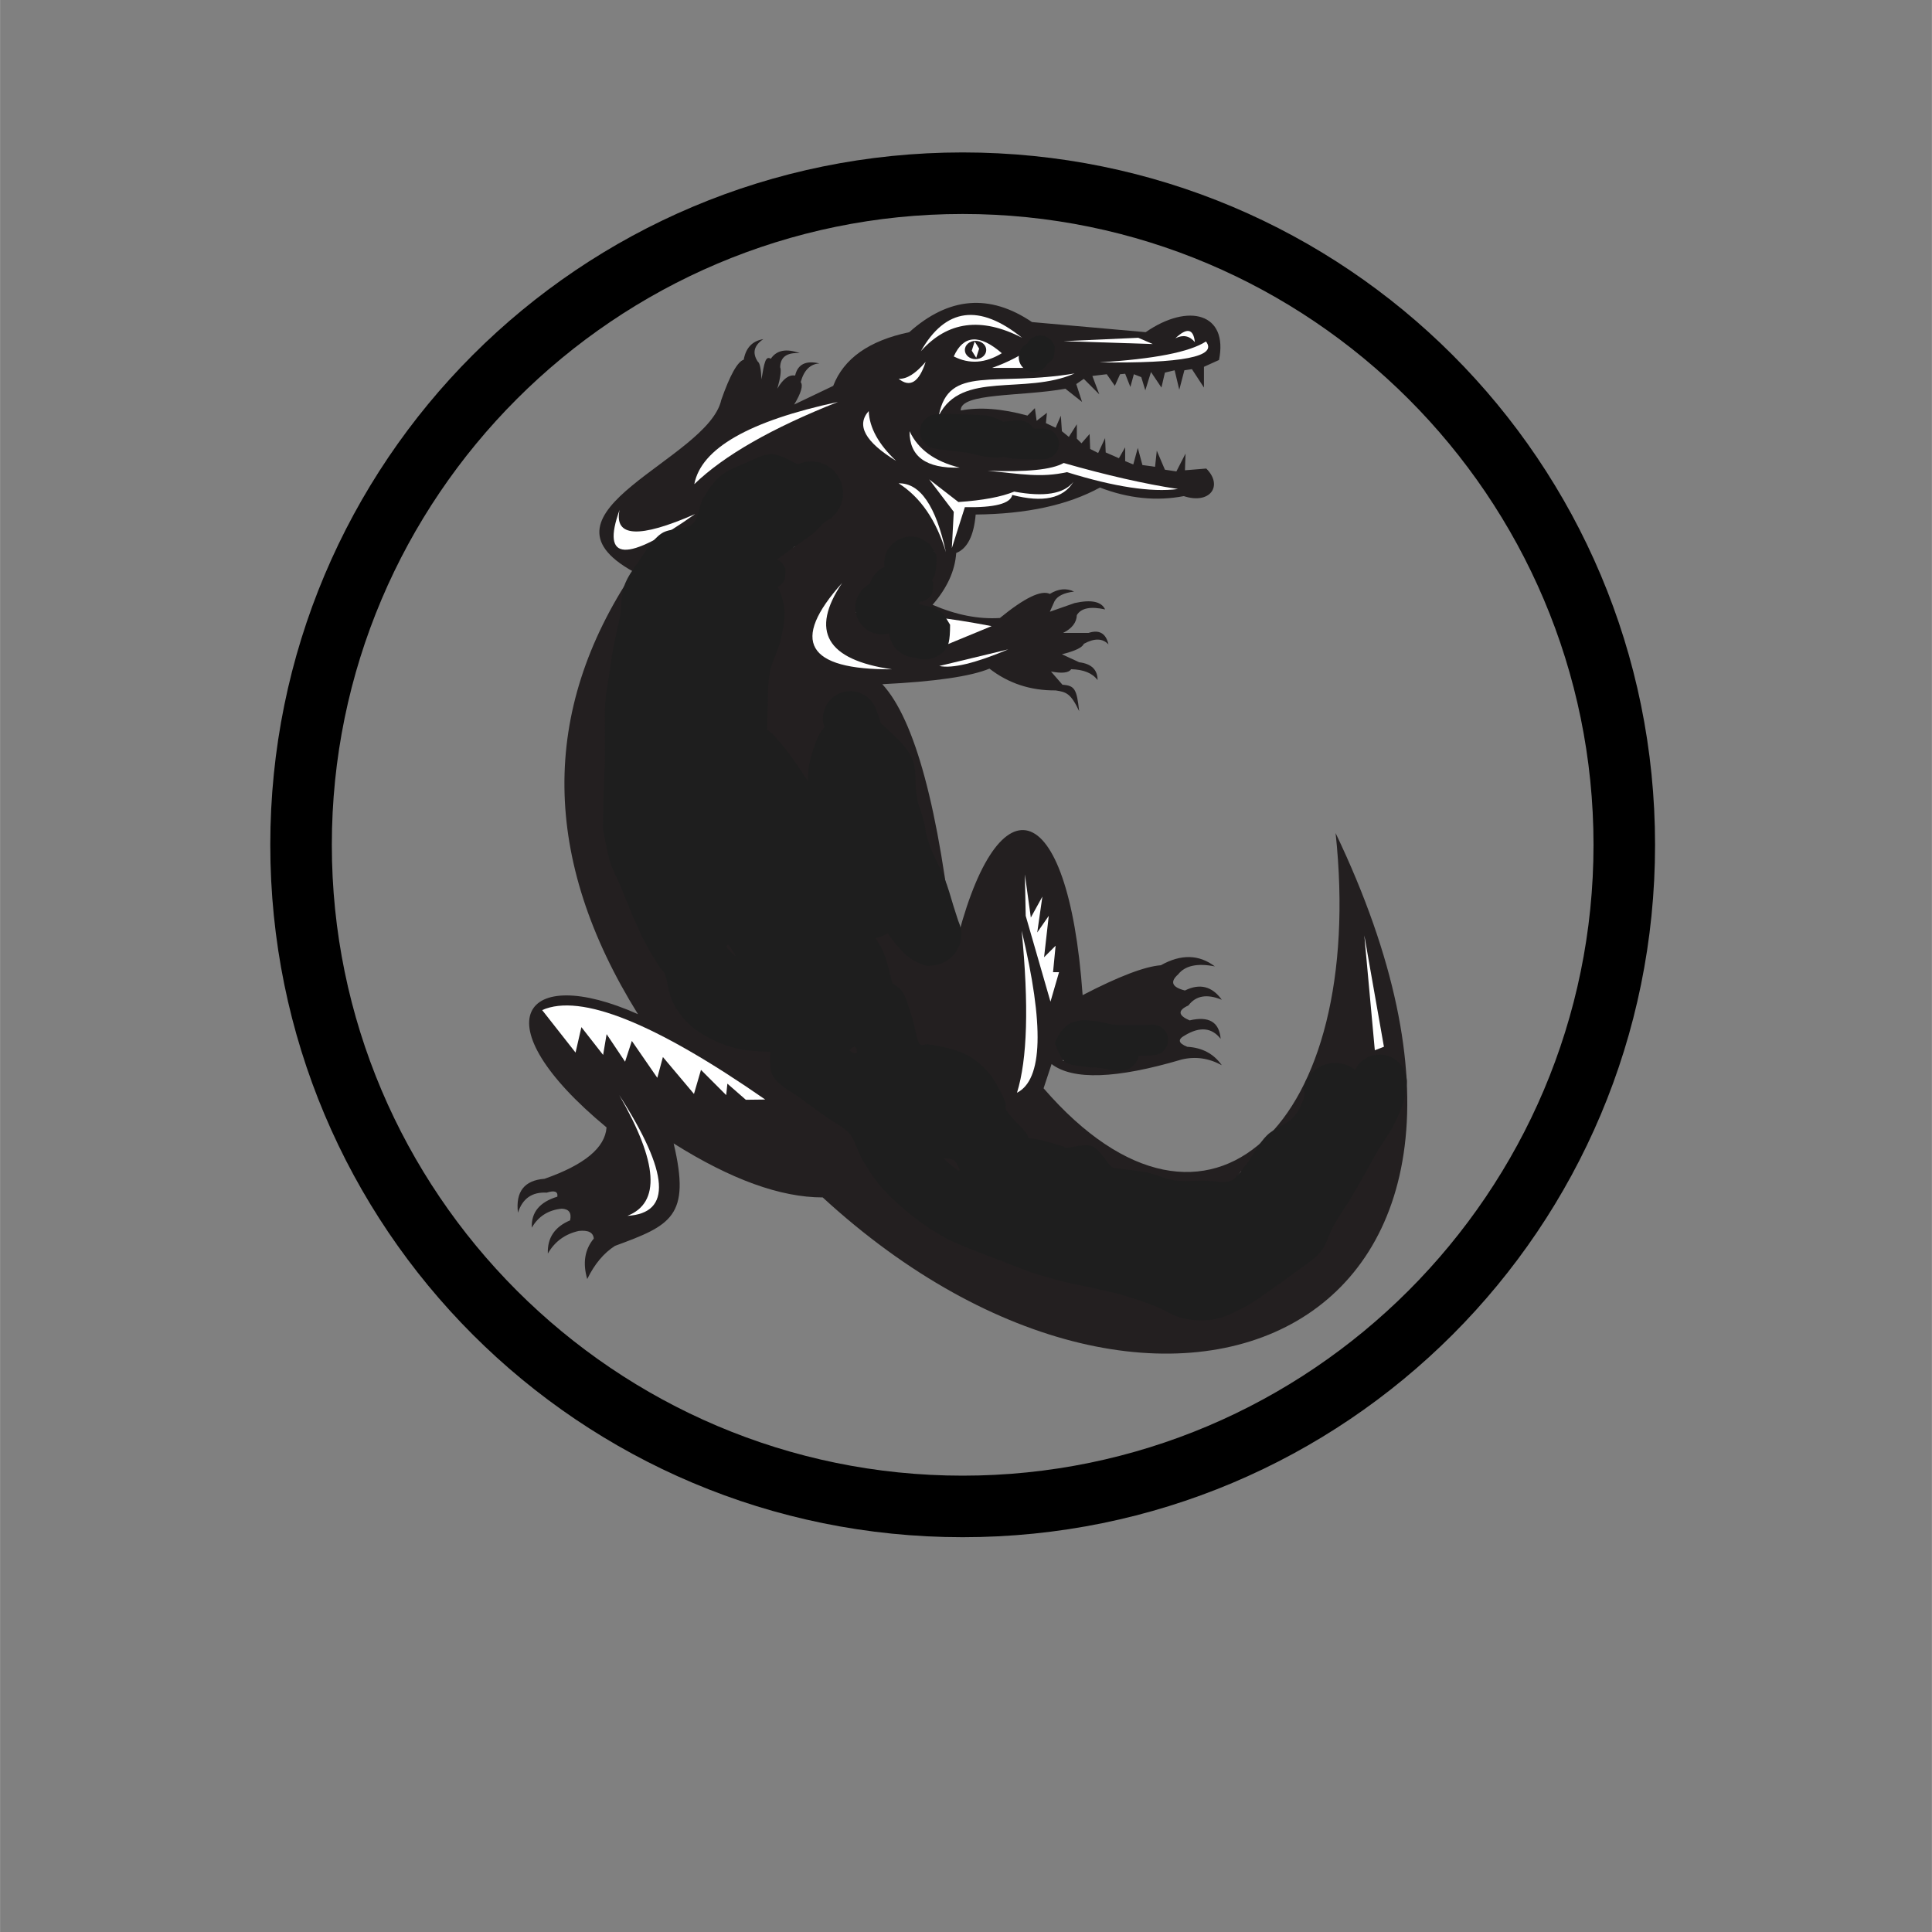 <svg xmlns="http://www.w3.org/2000/svg" xmlns:xlink="http://www.w3.org/1999/xlink" width="2380" zoomAndPan="magnify" viewBox="0 0 1784.88 1785" height="2380" preserveAspectRatio="xMidYMid meet" version="1.0"><rect x="0" y="0" width="1784.88" height="1785" fill="#808080" stroke="none"/><defs><clipPath id="0e204c0554"><path d="M 249.66 140.832 L 1529.07 140.832 L 1529.07 1420.246 L 249.66 1420.246 Z M 249.66 140.832 " clip-rule="nonzero"/></clipPath><clipPath id="8870db96c4"><path d="M 662 640.074 L 825 640.074 L 825 942 L 662 942 Z M 662 640.074 " clip-rule="nonzero"/></clipPath><clipPath id="2137022588"><path d="M 662.207 657.617 C 663.031 652.141 663.555 650.793 664.156 649.59 C 664.832 648.316 665.656 647.191 666.555 646.141 C 667.457 645.09 668.578 644.117 669.703 643.367 C 670.828 642.543 672.105 641.941 673.379 641.418 C 674.656 640.969 676.078 640.594 677.43 640.441 C 678.781 640.293 680.203 640.293 681.629 640.441 C 682.98 640.594 684.328 640.969 685.68 641.418 C 686.953 641.941 688.23 642.617 689.355 643.367 C 690.48 644.117 691.527 645.09 692.43 646.141 C 693.402 647.191 694.227 648.316 694.828 649.59 C 695.504 650.793 695.953 652.141 696.328 653.492 C 696.629 654.84 696.703 655.816 696.777 657.617 C 697.004 660.992 696.254 671.715 696.703 672.016 C 696.703 672.09 696.852 672.016 696.852 672.016 C 696.852 672.016 698.43 672.016 699.254 672.016 C 700.004 672.016 701.578 672.016 701.578 672.016 C 701.652 672.016 703.152 672.391 703.902 672.539 C 704.727 672.766 706.227 673.066 706.227 673.141 C 706.301 673.141 707.652 673.816 708.402 674.191 C 709.078 674.566 710.504 675.316 710.504 675.316 C 710.504 675.316 711.703 676.363 712.301 676.891 C 712.902 677.414 714.027 678.465 714.102 678.465 C 714.102 678.465 714.328 678.766 714.328 678.766 C 714.477 678.988 721.828 686.938 726.027 692.34 C 731.875 699.914 739.523 711.164 745.375 720.238 C 750.773 728.637 755.875 736.66 760.074 744.836 C 764.047 752.484 767.273 760.133 770.273 767.633 C 773.121 774.531 775.371 781.207 777.621 788.105 C 779.949 794.93 784.07 801.832 783.922 808.805 C 783.773 816.004 778.523 828.379 776.422 830.629 C 775.824 831.23 774.773 830.855 774.699 831.23 C 774.547 831.902 776.422 833.254 777.848 834.754 C 780.699 837.68 786.547 843.227 790.82 847.43 C 794.945 851.551 799.223 855.227 802.973 859.652 C 806.945 864.375 810.996 869.402 813.922 875.102 C 817.07 881.027 819.246 887.773 820.969 894.75 C 822.844 902.324 825.77 911.547 824.645 918.824 C 823.594 925.422 820.668 932.996 815.57 936.746 C 809.945 940.945 798.395 942.297 791.195 940.945 C 784.746 939.746 779.348 934.348 774.172 930.746 C 769.297 927.371 765.699 924.223 760.824 920.098 C 754.449 914.625 745.375 906.523 739.375 900.598 C 734.875 896.102 732.027 893.102 727.824 888 C 722.125 881.027 714.027 871.125 708.703 862.129 C 703.676 853.578 699.328 843.902 696.477 835.578 C 694.227 828.605 693.703 822.23 692.203 815.781 C 690.855 809.707 689.43 803.855 687.855 798.008 C 686.43 792.383 684.93 786.98 683.355 781.508 C 681.777 776.031 680.355 771.008 678.48 765.16 C 676.23 758.258 673.004 749.859 670.605 742.809 C 668.43 736.586 666.105 731.188 664.68 724.961 C 663.254 718.285 662.656 711.461 662.281 704.039 C 661.832 695.789 662.43 685.812 662.43 677.562 C 662.355 670.441 662.207 657.617 662.207 657.617 " clip-rule="nonzero"/></clipPath><clipPath id="b75ad6aa84"><path d="M 556.984 419 L 779 419 L 779 972 L 556.984 972 Z M 556.984 419 " clip-rule="nonzero"/></clipPath><clipPath id="b50126fc0d"><path d="M 556.988 764.859 C 557.512 723.312 558.488 713.262 558.789 703.664 C 559.012 694.664 558.711 686.414 558.789 677.562 C 558.789 668.266 558.414 658.215 559.164 649.141 C 559.762 640.594 561.262 633.016 562.539 624.617 C 563.887 615.543 565.238 605.793 566.961 596.496 C 568.688 587.27 571.238 578.195 572.812 569.047 C 574.387 559.973 573.637 550.148 576.562 541.672 C 579.41 533.348 584.66 526.223 590.059 518.574 C 595.984 509.949 602.508 498.625 611.133 492.852 C 619.309 487.379 633.406 489.926 639.855 484.004 C 645.855 478.602 645.406 467.504 649.68 460.152 C 653.957 452.73 659.129 445.078 665.73 439.68 C 672.328 434.207 681.328 430.906 689.355 427.531 C 697.227 424.23 705.477 419.355 713.352 419.582 C 721.227 419.883 736.676 429.031 736.75 429.031 C 736.824 428.957 739 428.281 740.125 427.906 C 741.25 427.531 743.426 426.781 743.5 426.781 C 743.574 426.707 745.824 426.555 747.023 426.48 C 748.227 426.406 750.551 426.18 750.551 426.18 C 750.625 426.18 752.949 426.555 754.074 426.781 C 755.273 426.93 757.523 427.305 757.598 427.305 C 757.676 427.305 759.773 428.281 760.898 428.73 C 761.949 429.18 764.125 430.082 764.125 430.082 C 764.199 430.156 766.074 431.508 766.973 432.258 C 767.949 432.93 769.824 434.355 769.824 434.355 C 769.898 434.43 771.324 436.23 772.074 437.129 C 772.824 438.031 774.324 439.832 774.324 439.906 C 774.324 439.906 775.371 442.004 775.824 443.129 C 776.348 444.18 777.324 446.281 777.398 446.281 C 777.398 446.355 777.398 446.355 777.398 446.355 C 777.398 446.355 777.848 448.605 778.074 449.805 C 778.297 450.93 778.824 453.254 778.824 453.254 C 778.824 453.328 778.672 455.656 778.672 456.855 C 778.598 458.055 778.523 460.379 778.523 460.379 C 778.523 460.453 777.848 462.703 777.547 463.828 C 777.172 464.953 776.574 467.203 776.496 467.203 C 776.496 467.277 775.371 469.305 774.773 470.277 C 774.172 471.328 772.973 473.352 772.973 473.352 C 772.973 473.43 771.324 475.078 770.5 475.977 C 769.672 476.805 768.098 478.453 768.023 478.527 C 768.023 478.527 766 479.801 765.023 480.402 C 764.047 481.078 763.297 481.301 762.023 482.277 C 759.473 484.301 755.801 488.953 751.523 492.551 C 745.676 497.426 736.75 502.977 729.551 508.375 C 722.352 513.777 712.676 520.148 708.402 524.801 C 705.926 527.5 703.078 530.199 703.602 532 C 704.277 534.176 711.254 533.125 714.25 536.051 C 718.977 540.699 723.328 552.473 724.527 561.473 C 725.801 571.07 723.176 582.246 720.926 592.07 C 718.75 601.82 713.352 610.367 711.328 620.418 C 709.227 631.219 709.602 643.59 709.152 654.84 C 708.703 665.641 708.777 675.914 708.629 686.562 C 708.477 697.215 708.551 708.164 708.402 718.812 C 708.328 729.312 708.777 740.109 707.879 750.008 C 707.129 759.008 704.652 767.707 703.902 775.809 C 703.152 783.008 700.828 790.582 703.078 796.355 C 705.176 801.906 710.727 805.957 716.578 810.004 C 724.078 815.18 738.102 816.906 745.676 822.98 C 752.426 828.453 758.051 835.73 760.898 843.527 C 763.898 851.703 762.172 861.754 762.625 871.352 C 763.074 881.551 761.199 894.75 763.75 903 C 765.625 909.074 770.797 913.723 772.824 917.398 C 774.098 919.648 774.848 920.996 775.523 922.871 C 776.121 924.746 776.574 926.848 776.797 928.797 C 776.949 930.824 776.871 932.922 776.574 934.871 C 776.273 936.898 775.672 938.922 774.922 940.723 C 774.172 942.598 773.121 944.395 771.922 946.047 C 770.723 947.621 769.297 949.121 767.723 950.473 C 766.223 951.746 764.422 952.871 762.625 953.695 C 760.824 954.598 758.426 955.344 756.848 955.719 C 755.949 955.871 755.051 955.496 754.523 955.871 C 753.848 956.395 753.699 957.82 753.25 958.496 C 752.949 959.02 752.5 959.32 752.125 959.695 C 751.824 960.145 751.75 960.594 751.301 961.121 C 750.773 961.797 749.648 962.469 748.824 963.219 C 748.074 963.969 747.324 965.02 746.574 965.547 C 746.125 965.922 745.602 965.996 745.148 966.297 C 744.699 966.594 744.477 967.043 743.949 967.344 C 743.199 967.871 741.926 968.094 740.949 968.543 C 739.977 969.07 738.926 969.82 738.023 970.121 C 737.426 970.27 736.977 970.195 736.449 970.344 C 735.926 970.496 735.551 970.793 734.949 970.945 C 734.051 971.168 732.777 971.02 731.727 971.168 C 730.602 971.246 730 971.543 728.5 971.695 C 724.602 971.996 714.777 971.996 707.504 971.621 C 699.555 971.168 690.855 971.02 682.605 969.145 C 674.055 967.195 664.832 963.969 656.957 959.922 C 649.305 956.02 641.957 951.445 635.957 945.598 C 630.031 939.82 624.859 932.848 621.258 925.273 C 617.434 917.398 616.457 903.898 613.91 899.098 C 612.785 896.926 611.809 896.926 610.383 894.898 C 607.16 890.398 600.859 879.977 596.66 872.176 C 592.461 864.301 588.859 856.203 585.188 847.805 C 581.285 838.953 577.609 829.129 573.938 820.203 C 570.41 811.805 566.211 804.531 563.438 795.758 C 560.438 786.156 556.988 764.859 556.988 764.859 M 670.828 874.949 C 688.527 894.074 673.23 873.453 672.555 872.551 C 672.555 872.477 672.555 872.477 672.48 872.477 C 672.328 872.477 670.828 874.949 670.828 874.949 " clip-rule="nonzero"/></clipPath><clipPath id="f05fbc3b82"><path d="M 746.164 638.457 L 888.855 638.457 L 888.855 892.641 L 746.164 892.641 Z M 746.164 638.457 " clip-rule="nonzero"/></clipPath><clipPath id="21485af9cb"><path d="M 808.895 654.242 C 814.82 669.016 816.77 679.738 819.844 687.84 C 822.918 695.938 826.969 703.812 831.094 711.461 C 835.293 719.188 840.992 726.086 844.742 734.035 C 848.492 742.059 851.492 750.684 853.594 759.383 C 855.766 768.082 855.992 777.457 857.566 786.383 C 859.141 795.305 860.867 804.379 863.191 812.93 C 865.367 821.18 872.867 834.98 870.992 836.855 C 870.016 837.902 864.391 834.98 864.391 834.98 C 864.391 834.98 868.891 836.105 870.992 837.004 C 873.09 837.98 875.191 839.18 876.992 840.602 C 878.789 842.027 880.516 843.68 881.941 845.477 C 883.367 847.277 884.566 849.305 885.539 851.402 C 886.441 853.504 887.191 855.754 887.641 858.004 C 888.016 860.254 888.164 862.652 888.016 864.977 C 887.941 867.227 887.492 869.625 886.816 871.801 C 886.141 873.977 885.164 876.152 883.965 878.102 C 882.84 880.125 881.34 882 879.766 883.574 C 878.117 885.227 876.242 886.727 874.293 887.926 C 872.34 889.125 870.168 890.102 867.992 890.773 C 865.816 891.449 863.418 891.898 861.168 892.051 C 858.844 892.199 856.816 893.023 854.191 891.676 C 848.043 888.375 836.645 871.051 830.645 860.777 C 825.621 852.004 823.52 842.93 819.621 834.379 C 815.871 826.129 811.145 818.406 807.695 810.23 C 804.32 802.281 802.07 795.68 799.145 786.082 C 794.945 772.207 789.098 748.883 786.098 734.711 C 784.07 724.812 778.297 713.562 781.898 709.363 C 785.496 705.086 803.945 704.938 808.07 709.438 C 812.422 714.312 804.996 729.688 805.371 739.211 C 805.746 748.133 807.098 756.309 809.945 765.008 C 813.172 774.832 821.043 784.809 824.793 794.707 C 828.32 804.008 832.367 812.707 832.367 822.68 C 832.367 834.23 829.594 852.527 822.395 860.102 C 816.32 866.625 802.445 868.426 795.695 869.027 C 791.797 869.328 789.246 868.578 786.246 867.602 C 783.172 866.625 780.172 865.051 777.699 863.176 C 775.148 861.301 772.746 858.902 770.949 856.277 C 769.148 853.727 767.648 850.652 766.824 847.652 C 765.922 844.652 765.473 841.277 765.625 838.129 C 765.773 834.98 766.449 831.68 767.574 828.68 C 768.699 825.754 770.348 822.828 772.371 820.43 C 774.398 817.953 776.949 815.707 779.648 814.055 C 782.348 812.406 785.422 811.129 788.496 810.379 C 791.57 809.629 794.945 809.406 798.098 809.707 C 801.246 810.004 804.473 810.906 807.395 812.18 C 810.246 813.457 813.094 815.332 815.422 817.43 C 817.746 819.605 819.844 822.23 821.344 825.004 C 822.844 827.777 823.969 830.93 824.57 834.078 C 825.094 837.152 825.168 840.527 824.645 843.68 C 824.195 846.828 823.145 850.055 821.719 852.828 C 820.293 855.676 818.27 858.379 816.02 860.551 C 813.77 862.801 810.996 864.676 808.145 866.102 C 805.297 867.453 802.07 868.426 798.922 868.801 C 795.77 869.176 792.398 869.027 789.32 868.426 C 786.246 867.75 783.098 866.551 780.324 864.977 C 777.621 863.402 774.996 861.227 772.898 858.828 C 770.875 856.426 769.074 853.578 767.875 850.652 C 766.672 847.727 765.848 844.504 765.699 841.352 C 765.473 838.203 765.773 834.828 766.598 831.754 C 767.348 828.68 768.773 825.605 770.5 822.98 C 772.223 820.355 774.473 817.879 777.023 815.93 C 779.496 813.98 782.422 812.332 785.422 811.281 C 788.422 810.23 794.871 809.555 794.871 809.629 C 794.871 809.707 776.273 817.578 769.824 814.656 C 763.148 811.656 759.551 799.355 755.949 790.73 C 752.199 781.582 749.723 770.859 748.074 760.957 C 746.5 751.359 746.199 741.836 746.273 732.086 C 746.352 721.961 745.977 711.312 748.676 701.262 C 751.676 690.465 755.801 676.289 764.125 669.539 C 772.523 662.715 788.723 658.965 798.996 660.766 C 808.445 662.414 816.621 670.816 823.969 677.562 C 831.395 684.465 839.27 692.562 843.094 701.863 C 847.066 711.535 845.043 724.586 846.77 734.711 C 848.27 743.559 850.219 751.133 852.395 759.309 C 854.719 767.785 857.043 776.258 860.266 784.656 C 863.641 793.43 868.965 802.055 872.418 810.98 C 875.793 819.605 878.266 828.379 880.891 837.152 C 883.516 846.004 889.891 862.875 888.09 863.852 C 885.914 864.977 863.191 836.777 864.391 834.98 C 864.918 834.23 868.891 836.105 870.992 837.004 C 873.09 837.98 875.191 839.18 876.992 840.602 C 878.789 842.027 880.516 843.68 881.941 845.477 C 883.289 847.277 884.566 849.305 885.539 851.402 C 886.441 853.504 887.191 855.754 887.641 858.004 C 888.016 860.254 888.164 862.652 888.016 864.977 C 887.941 867.227 887.492 869.625 886.816 871.801 C 886.141 873.977 885.164 876.152 883.965 878.102 C 882.84 880.125 881.34 882 879.766 883.574 C 878.117 885.227 876.242 886.727 874.293 887.926 C 872.34 889.125 870.168 890.102 867.992 890.773 C 865.816 891.449 863.418 891.898 861.168 892.051 C 858.844 892.199 856.891 892.426 854.191 891.676 C 850.066 890.551 844.066 887.926 839.043 883.875 C 831.992 878.25 822.918 867.375 818.047 858.602 C 813.77 850.879 812.344 842.93 810.172 834.828 C 807.996 826.578 806.422 818.254 804.922 809.707 C 803.496 800.855 803.121 791.633 801.473 782.48 C 799.746 772.957 798.098 762.383 794.57 753.535 C 791.348 745.285 785.648 738.684 781.746 731.035 C 777.922 723.461 774.172 715.887 771.473 707.789 C 768.773 699.613 767.648 689.488 765.547 682.215 C 763.973 676.59 761.199 671.488 760.523 667.59 C 760.074 665.191 760.148 663.539 760.301 661.516 C 760.523 659.492 760.973 657.465 761.648 655.516 C 762.324 653.641 763.223 651.766 764.273 650.043 C 765.398 648.391 766.75 646.742 768.25 645.391 C 769.672 644.043 771.398 642.766 773.121 641.793 C 774.922 640.816 776.797 639.992 778.746 639.469 C 780.699 638.941 782.797 638.641 784.82 638.566 C 786.773 638.492 788.871 638.719 790.82 639.168 C 792.848 639.543 794.797 640.219 796.598 641.117 C 798.395 642.016 800.195 643.141 801.695 644.492 C 803.27 645.766 804.695 647.266 805.895 648.918 C 807.098 650.566 808.895 654.242 808.895 654.242 " clip-rule="nonzero"/></clipPath><clipPath id="4edeaeaa16"><path d="M 711 902 L 1300 902 L 1300 1220 L 711 1220 Z M 711 902 " clip-rule="nonzero"/></clipPath><clipPath id="82071d9b82"><path d="M 712.227 965.922 C 733.824 932.996 741.551 927.672 750.023 922.348 C 759.398 916.5 771.625 910.273 781.824 906.973 C 790.371 904.199 798.395 901.574 806.496 902.551 C 814.969 903.523 825.395 907.574 831.395 913.574 C 837.32 919.574 839.117 930.074 842.27 938.695 C 845.418 947.246 846.242 962.02 850.293 965.02 C 852.395 966.52 854.344 964.422 857.641 964.871 C 864.918 965.77 882.465 969.145 892.141 974.094 C 900.688 978.445 907.664 984.367 913.664 991.566 C 920.113 999.219 927.312 1013.617 928.961 1019.465 C 929.711 1021.867 928.438 1022.766 929.336 1024.941 C 931.137 1029.367 944.562 1042.566 944.637 1042.641 C 944.637 1042.641 946.062 1044.441 946.812 1045.414 C 947.562 1046.316 948.984 1048.113 948.984 1048.113 C 948.984 1048.191 949.438 1050.438 950.336 1051.188 C 951.762 1052.238 954.535 1051.715 957.688 1052.465 C 963.609 1053.738 979.809 1058.09 982.883 1059.516 C 983.707 1059.887 983.484 1060.188 984.309 1060.414 C 987.383 1061.164 1001.633 1056.141 1008.758 1058.914 C 1016.258 1061.84 1023.832 1076.461 1027.805 1078.711 C 1029.156 1079.461 1029.379 1079.086 1031.031 1079.387 C 1035.754 1080.211 1050.078 1081.262 1059.23 1083.137 C 1068.004 1085.012 1076.102 1089.211 1084.879 1090.488 C 1093.727 1091.762 1103.25 1090.711 1112.176 1090.785 C 1120.723 1090.785 1130.699 1093.562 1137.223 1090.785 C 1143 1088.312 1147.648 1080.211 1150.422 1076.836 C 1151.922 1075.113 1152.148 1074.664 1153.648 1072.711 C 1157.023 1067.988 1163.547 1055.766 1170.445 1049.016 C 1177.422 1042.113 1189.422 1038.738 1195.344 1031.84 C 1200.445 1025.84 1204.793 1015.941 1205.32 1011.219 C 1205.543 1008.816 1203.895 1005.742 1203.895 1005.668 C 1203.895 1005.668 1204.719 1003.418 1205.168 1002.219 C 1205.543 1001.094 1206.293 998.844 1206.367 998.77 C 1206.367 998.77 1207.645 996.742 1208.32 995.77 C 1208.992 994.719 1210.344 992.691 1210.344 992.691 C 1210.344 992.617 1212.145 991.043 1213.043 990.219 C 1213.941 989.395 1215.668 987.742 1215.668 987.742 C 1215.742 987.668 1217.844 986.543 1218.895 985.945 C 1219.941 985.344 1222.043 984.219 1222.043 984.219 C 1222.117 984.145 1224.441 983.543 1225.566 983.242 C 1226.766 982.945 1229.094 982.27 1229.094 982.27 C 1229.168 982.27 1231.566 982.195 1232.766 982.195 C 1233.969 982.195 1236.367 982.117 1236.441 982.117 C 1236.441 982.117 1238.766 982.645 1239.965 982.867 C 1241.168 983.168 1243.492 983.695 1243.566 983.695 C 1243.566 983.695 1245.742 984.742 1246.793 985.27 C 1247.918 985.867 1250.016 986.918 1250.09 986.918 C 1250.09 986.918 1251.215 988.492 1251.816 988.418 C 1252.789 988.27 1253.617 985.195 1254.816 983.695 C 1256.016 982.195 1257.59 980.695 1259.164 979.418 C 1260.816 978.219 1262.613 977.168 1264.488 976.344 C 1266.289 975.594 1268.316 974.996 1270.34 974.695 C 1272.289 974.32 1274.391 974.246 1276.414 974.395 C 1278.438 974.543 1280.465 974.918 1282.414 975.594 C 1284.289 976.195 1286.164 977.094 1287.887 978.145 C 1289.613 979.27 1291.262 980.543 1292.613 982.043 C 1294.039 983.469 1295.312 985.117 1296.363 986.844 C 1297.336 988.645 1298.164 990.52 1298.762 992.469 C 1299.289 994.418 1299.664 996.52 1299.738 998.469 C 1299.812 1000.492 1299.289 1004.543 1299.289 1004.617 C 1299.289 1004.617 1299.289 1004.543 1299.289 1004.543 C 1299.289 1004.543 1298.387 1012.566 1296.887 1017.441 C 1294.789 1024.266 1290.664 1033.789 1286.688 1041.363 C 1282.789 1048.789 1277.613 1055.164 1273.266 1062.512 C 1268.691 1070.164 1264.34 1078.637 1259.914 1086.438 C 1255.715 1093.785 1251.742 1100.609 1247.316 1108.035 C 1242.441 1115.984 1236.516 1124.535 1231.867 1132.785 C 1227.516 1140.66 1225.867 1149.359 1220.242 1156.332 C 1214.168 1163.98 1203.969 1169.832 1195.871 1175.98 C 1188.219 1181.832 1180.645 1187.23 1172.922 1192.48 C 1165.422 1197.656 1158.523 1203.055 1150.199 1207.402 C 1141.348 1212.055 1131 1217.379 1121.098 1219.027 C 1111.727 1220.68 1101.527 1220.004 1092.453 1217.902 C 1083.527 1215.879 1076.027 1210.18 1067.102 1206.73 C 1057.652 1203.055 1046.781 1199.379 1037.332 1196.605 C 1028.855 1194.129 1021.508 1192.703 1013.031 1190.754 C 1003.582 1188.578 993.082 1186.707 983.109 1184.23 C 972.984 1181.68 962.484 1178.832 952.734 1175.531 C 943.512 1172.457 934.738 1168.555 926.113 1165.258 C 918.012 1162.184 910.516 1159.559 902.34 1156.332 C 893.566 1152.73 883.664 1148.984 875.266 1144.707 C 867.617 1140.734 861.016 1136.535 853.891 1131.66 C 846.242 1126.258 838.219 1119.961 831.094 1113.586 C 824.121 1107.285 817.445 1100.836 811.594 1093.637 C 805.895 1086.512 800.871 1078.637 796.371 1070.84 C 792.023 1063.262 790.371 1053.965 784.898 1047.516 C 779.422 1040.988 770.723 1037.316 763.523 1032.066 C 756.098 1026.742 748.75 1021.715 741.023 1015.715 C 732.25 1009.043 718.375 1002.668 713.801 993.742 C 709.676 985.719 712.227 965.922 712.227 965.922 M 784.746 970.496 C 794.422 977.77 791.723 967.793 789.773 967.121 C 788.422 966.672 784.746 970.496 784.746 970.496 M 871.516 1070.238 C 876.543 1075.039 885.539 1082.238 886.367 1081.562 C 887.039 1080.961 883.965 1073.988 881.414 1072.113 C 878.941 1070.238 871.516 1070.238 871.516 1070.238 M 1123.125 1150.707 C 1124.398 1156.707 1129.949 1153.184 1131.223 1152.508 C 1131.676 1152.281 1131.973 1152.207 1132.051 1151.984 C 1132.125 1151.684 1131.75 1151.008 1131.223 1150.707 C 1130.023 1150.031 1123.125 1150.707 1123.125 1150.707 " clip-rule="nonzero"/></clipPath><clipPath id="c4c0cea64f"><path d="M 816.715 495.656 L 865.312 495.656 L 865.312 545.328 L 816.715 545.328 Z M 816.715 495.656 " clip-rule="nonzero"/></clipPath><clipPath id="6f58b10b0f"><path d="M 865.219 513.102 C 865.293 528.699 863.492 532.676 861.094 535.676 C 858.691 538.75 855.242 541.449 851.793 543.023 C 848.27 544.598 843.918 545.348 840.094 545.125 C 836.27 544.898 832.07 543.625 828.844 541.598 C 825.543 539.648 822.395 536.5 820.445 533.273 C 818.422 529.973 817.145 525.773 816.922 521.949 C 816.695 518.125 817.445 513.777 819.02 510.25 C 820.594 506.801 823.371 503.352 826.371 500.953 C 829.371 498.625 833.418 496.75 837.168 496.078 C 840.918 495.402 845.344 495.703 848.941 496.828 C 852.617 497.953 859.141 502.977 859.141 502.977 " clip-rule="nonzero"/></clipPath><clipPath id="205f5b5672"><path d="M 802.465 521.531 L 851 521.531 L 851 571.199 L 802.465 571.199 Z M 802.465 521.531 " clip-rule="nonzero"/></clipPath><clipPath id="0a8e73d53e"><path d="M 850.969 538.898 C 851.043 554.496 849.242 558.547 846.844 561.547 C 844.441 564.547 840.992 567.246 837.543 568.82 C 834.02 570.398 829.668 571.223 825.844 570.996 C 822.02 570.773 817.82 569.422 814.52 567.473 C 811.297 565.445 808.145 562.371 806.195 559.074 C 804.172 555.773 802.895 551.574 802.672 547.75 C 802.445 543.922 803.195 539.574 804.77 536.125 C 806.348 532.598 809.121 529.148 812.121 526.75 C 815.121 524.426 819.172 522.625 822.918 521.949 C 826.668 521.199 831.094 521.5 834.695 522.625 C 838.367 523.75 844.895 528.773 844.895 528.773 " clip-rule="nonzero"/></clipPath><clipPath id="45d3f18b85"><path d="M 790.016 536.68 L 838.613 536.68 L 838.613 586.352 L 790.016 586.352 Z M 790.016 536.68 " clip-rule="nonzero"/></clipPath><clipPath id="a82d8be3a6"><path d="M 838.52 554.047 C 838.52 569.648 836.719 573.621 834.395 576.695 C 831.992 579.695 828.543 582.395 825.02 583.969 C 821.57 585.547 817.219 586.371 813.395 586.145 C 809.57 585.922 805.371 584.57 802.07 582.621 C 798.77 580.598 795.695 577.52 793.746 574.223 C 791.723 570.922 790.445 566.723 790.223 562.898 C 789.922 559.074 790.746 554.723 792.32 551.273 C 793.898 547.75 796.598 544.297 799.598 541.898 C 802.672 539.574 806.645 537.773 810.469 537.098 C 814.219 536.348 818.57 536.648 822.246 537.773 C 825.918 538.898 832.367 543.922 832.367 543.922 " clip-rule="nonzero"/></clipPath><clipPath id="07601c8059"><path d="M 821.141 558.055 L 869.734 558.055 L 869.734 607.723 L 821.141 607.723 Z M 821.141 558.055 " clip-rule="nonzero"/></clipPath><clipPath id="815a4069ec"><path d="M 869.715 575.422 C 869.715 591.02 867.918 595.07 865.516 598.07 C 863.191 601.07 859.742 603.77 856.219 605.344 C 852.691 606.918 848.418 607.742 844.594 607.52 C 840.77 607.293 836.57 605.945 833.27 603.996 C 829.969 601.969 826.895 598.895 824.871 595.594 C 822.918 592.297 821.57 588.094 821.344 584.27 C 821.121 580.445 821.945 576.098 823.52 572.645 C 825.094 569.121 827.793 565.672 830.793 563.273 C 833.793 560.945 837.844 559.148 841.594 558.473 C 845.344 557.723 849.77 558.023 853.441 559.148 C 857.117 560.273 863.566 565.297 863.566 565.297 " clip-rule="nonzero"/></clipPath><clipPath id="2768cb96ba"><path d="M 829.164 559.777 L 877.762 559.777 L 877.762 609.449 L 829.164 609.449 Z M 829.164 559.777 " clip-rule="nonzero"/></clipPath><clipPath id="27e8d779fb"><path d="M 877.742 577.223 C 877.742 592.82 875.941 596.793 873.543 599.871 C 871.215 602.871 867.766 605.57 864.242 607.145 C 860.719 608.719 856.441 609.469 852.617 609.242 C 848.793 609.02 844.594 607.742 841.293 605.719 C 837.992 603.77 834.918 600.621 832.895 597.395 C 830.945 594.094 829.594 589.895 829.371 586.07 C 829.145 582.246 829.969 577.895 831.543 574.445 C 833.117 570.922 835.82 567.473 838.82 565.07 C 841.82 562.746 845.867 560.945 849.617 560.199 C 853.367 559.523 857.793 559.824 861.469 560.945 C 865.141 562.07 871.59 567.098 871.59 567.098 " clip-rule="nonzero"/></clipPath><clipPath id="f1c578ff17"><path d="M 1107 1123.441 L 1155.543 1123.441 L 1155.543 1173 L 1107 1173 Z M 1107 1123.441 " clip-rule="nonzero"/></clipPath><clipPath id="7c686be8ec"><path d="M 1155.449 1140.809 C 1155.449 1156.406 1153.648 1160.383 1151.324 1163.457 C 1148.922 1166.457 1145.473 1169.156 1142.023 1170.73 C 1138.5 1172.305 1134.148 1173.133 1130.324 1172.906 C 1126.5 1172.605 1122.301 1171.332 1119 1169.383 C 1115.773 1167.355 1112.625 1164.281 1110.676 1160.98 C 1108.652 1157.684 1107.375 1153.48 1107.152 1149.656 C 1106.926 1145.832 1107.676 1141.484 1109.25 1138.035 C 1110.824 1134.508 1113.523 1131.059 1116.602 1128.66 C 1119.602 1126.336 1123.574 1124.535 1127.398 1123.859 C 1131.148 1123.109 1135.574 1123.41 1139.172 1124.535 C 1142.848 1125.66 1149.371 1130.684 1149.371 1130.684 " clip-rule="nonzero"/></clipPath><clipPath id="52445da248"><path d="M 662.227 492 L 710.82 492 L 710.82 541.652 L 662.227 541.652 Z M 662.227 492 " clip-rule="nonzero"/></clipPath><clipPath id="1d60bce2a2"><path d="M 710.727 509.426 C 710.801 525.023 709.004 529 706.602 532 C 704.277 535.074 700.754 537.773 697.305 539.348 C 693.777 540.922 689.43 541.672 685.605 541.449 C 681.777 541.223 677.578 539.949 674.355 537.922 C 671.055 535.973 667.906 532.824 665.957 529.598 C 663.93 526.301 662.656 522.102 662.43 518.273 C 662.207 514.449 662.957 510.102 664.531 506.574 C 666.105 503.125 668.879 499.676 671.879 497.277 C 674.879 494.953 678.93 493.078 682.68 492.402 C 686.43 491.727 690.855 492.027 694.527 493.152 C 698.129 494.277 704.652 499.301 704.652 499.301 " clip-rule="nonzero"/></clipPath><clipPath id="bd5bf879cd"><path d="M 849.875 382.457 L 978.293 382.457 L 978.293 424.387 L 849.875 424.387 Z M 849.875 382.457 " clip-rule="nonzero"/></clipPath><clipPath id="a483556474"><path d="M 964.137 424.383 C 936.238 424.305 931.812 423.555 927.164 422.055 C 922.438 420.559 918.312 417.031 913.438 415.758 C 908.488 414.406 903.914 414.406 897.766 414.184 C 888.988 413.809 872.715 415.383 865.816 414.559 C 862.441 414.184 860.344 413.582 858.391 412.758 C 857.117 412.156 856.293 411.633 855.242 410.582 C 853.816 409.156 851.793 406.234 850.969 404.359 C 850.367 403.008 850.145 402.109 850.066 400.609 C 849.918 398.582 850.367 395.059 850.969 393.109 C 851.418 391.684 851.867 390.859 852.77 389.734 C 854.043 388.082 856.219 385.836 858.391 384.633 C 860.566 383.508 862.441 383.059 865.816 382.836 C 872.492 382.383 888.09 384.785 896.414 386.359 C 902.34 387.559 905.488 389.957 911.414 390.559 C 919.59 391.383 935.41 388.16 941.262 388.383 C 943.738 388.535 944.863 388.684 946.512 389.285 C 948.16 389.809 949.812 390.707 951.234 391.758 C 952.586 392.809 953.859 394.16 954.836 395.582 C 955.812 397.008 956.637 398.734 957.086 400.457 C 957.535 402.109 957.762 403.984 957.688 405.707 C 957.535 407.434 957.16 409.309 956.484 410.883 C 955.887 412.531 954.91 414.105 953.785 415.457 C 952.66 416.809 951.234 418.008 949.734 418.906 C 948.234 419.809 946.512 420.48 944.785 420.855 C 943.062 421.23 941.188 421.305 939.461 421.156 C 937.738 420.934 935.938 420.48 934.363 419.73 C 932.789 418.98 931.211 417.934 929.938 416.73 C 928.664 415.531 927.539 414.031 926.711 412.531 C 925.887 410.957 925.289 409.234 925.062 407.508 C 924.762 405.781 924.762 403.906 925.062 402.184 C 925.289 400.457 925.887 398.656 926.711 397.16 C 927.539 395.582 928.664 394.082 929.938 392.883 C 931.211 391.684 932.789 390.633 934.363 389.883 C 935.938 389.207 937.738 388.684 939.461 388.457 C 941.188 388.309 943.062 388.383 944.785 388.758 C 946.512 389.133 948.234 389.809 949.734 390.707 C 951.234 391.609 952.66 392.883 953.785 394.16 C 954.91 395.508 955.887 397.082 956.484 398.734 C 957.16 400.383 957.535 402.184 957.688 403.906 C 957.762 405.707 957.535 407.508 957.086 409.234 C 956.637 410.883 955.812 412.605 954.836 414.031 C 953.859 415.457 952.586 416.809 951.234 417.934 C 949.812 418.98 948.16 419.809 946.512 420.406 C 944.863 420.934 941.863 421.98 941.262 421.23 C 940.66 420.559 943.738 416.957 942.988 416.207 C 941.637 414.855 930.387 421.832 924.461 422.656 C 919.137 423.406 914.113 422.43 909.164 421.758 C 904.363 421.008 900.84 419.582 895.141 418.531 C 886.441 416.957 867.391 415.457 861.992 414.105 C 860.191 413.656 859.668 413.508 858.391 412.758 C 856.668 411.707 854.043 409.383 852.77 407.734 C 851.867 406.531 851.418 405.707 850.969 404.359 C 850.367 402.332 849.77 399.258 850.066 396.785 C 850.367 394.383 851.344 391.684 852.77 389.734 C 854.117 387.707 856.219 385.836 858.391 384.633 C 860.566 383.508 862.441 383.211 865.816 382.836 C 873.016 382.008 890.941 382.836 899.941 383.285 C 905.938 383.586 909.312 383.285 914.863 384.633 C 922.59 386.508 932.637 393.707 941.637 395.582 C 950.188 397.383 962.035 394.91 967.586 396.41 C 970.359 397.082 971.934 398.059 973.586 399.559 C 975.234 400.984 976.66 403.457 977.41 405.109 C 978.008 406.309 978.16 407.133 978.234 408.484 C 978.383 410.281 978.008 413.434 977.41 415.23 C 977.035 416.434 976.66 417.184 975.836 418.23 C 974.711 419.656 972.684 421.68 970.734 422.73 C 968.785 423.781 964.137 424.383 964.137 424.383 " clip-rule="nonzero"/></clipPath><clipPath id="85af589306"><path d="M 947.141 310 L 974.379 310 L 974.379 337.75 L 947.141 337.75 Z M 947.141 310 " clip-rule="nonzero"/></clipPath><clipPath id="87f595c18b"><path d="M 974.336 319.762 C 974.336 328.461 973.359 330.711 972.008 332.438 C 970.734 334.086 968.785 335.664 966.836 336.488 C 964.809 337.387 962.41 337.836 960.309 337.688 C 958.137 337.613 955.812 336.863 953.938 335.738 C 952.062 334.613 950.336 332.887 949.211 331.012 C 948.16 329.211 947.41 326.812 947.262 324.715 C 947.109 322.539 947.562 320.137 948.461 318.188 C 949.359 316.238 950.859 314.289 952.586 312.938 C 954.234 311.59 956.484 310.613 958.586 310.238 C 960.762 309.863 963.16 310.016 965.262 310.613 C 967.285 311.289 970.961 314.062 970.961 314.062 " clip-rule="nonzero"/></clipPath><clipPath id="7cd85dd752"><path d="M 941.066 316.062 L 968.305 316.062 L 968.305 343.957 L 941.066 343.957 Z M 941.066 316.062 " clip-rule="nonzero"/></clipPath><clipPath id="5402383eca"><path d="M 968.262 325.84 C 968.262 334.613 967.285 336.863 965.934 338.512 C 964.586 340.238 962.637 341.738 960.684 342.637 C 958.734 343.535 956.336 343.988 954.16 343.836 C 951.984 343.688 949.66 342.938 947.859 341.887 C 945.988 340.762 944.262 338.961 943.137 337.164 C 942.012 335.289 941.262 332.961 941.188 330.789 C 941.035 328.688 941.488 326.215 942.387 324.262 C 943.211 322.312 944.785 320.363 946.438 319.09 C 948.16 317.738 950.41 316.688 952.512 316.312 C 954.609 315.938 957.086 316.09 959.109 316.762 C 961.211 317.363 964.809 320.137 964.809 320.137 " clip-rule="nonzero"/></clipPath><clipPath id="280e00f137"><path d="M 974.336 942.488 L 1079.188 942.488 L 1079.188 989.316 L 974.336 989.316 Z M 974.336 942.488 " clip-rule="nonzero"/></clipPath><clipPath id="dc143c06ed"><path d="M 974.484 963.594 C 981.758 946.047 990.91 944.02 996.906 943.047 C 1002.156 942.148 1007.031 942.898 1012.133 943.422 C 1017.531 944.02 1023.156 946.047 1028.406 946.645 C 1033.129 947.172 1037.555 946.871 1042.281 946.945 C 1047.156 947.02 1053.004 947.098 1057.055 947.02 C 1059.828 946.945 1062.152 946.645 1064.102 946.645 C 1065.453 946.645 1066.352 946.645 1067.477 946.871 C 1068.602 947.02 1069.727 947.395 1070.777 947.848 C 1071.828 948.297 1072.805 948.895 1073.703 949.645 C 1074.602 950.32 1075.426 951.145 1076.102 952.047 C 1076.777 952.945 1077.379 953.922 1077.902 954.973 C 1078.352 955.945 1078.727 957.07 1078.879 958.195 C 1079.102 959.32 1079.176 960.52 1079.102 961.645 C 1079.027 962.77 1078.879 963.895 1078.504 964.945 C 1078.203 966.07 1077.676 967.121 1077.078 968.094 C 1076.551 969.07 1075.801 969.969 1074.977 970.793 C 1074.227 971.621 1073.328 972.293 1072.352 972.895 C 1071.379 973.496 1070.328 973.945 1069.203 974.32 C 1068.152 974.621 1065.828 974.918 1065.828 974.918 C 1065.828 974.918 1061.18 975.293 1058.855 975.445 C 1056.453 975.594 1052.48 974.996 1051.652 975.82 C 1051.277 976.121 1051.652 976.945 1051.504 977.32 C 1051.43 977.621 1051.203 977.844 1051.129 978.145 C 1051.055 978.371 1051.055 978.668 1050.98 978.969 C 1050.754 979.418 1050.305 979.945 1050.004 980.469 C 1049.781 980.992 1049.555 981.668 1049.328 982.043 C 1049.105 982.344 1048.879 982.492 1048.73 982.719 C 1048.504 982.945 1048.504 983.168 1048.281 983.469 C 1047.906 983.844 1047.305 984.219 1046.93 984.594 C 1046.48 984.969 1046.105 985.57 1045.73 985.867 C 1045.43 986.094 1045.203 986.094 1044.906 986.242 C 1044.68 986.469 1044.531 986.695 1044.305 986.844 C 1043.855 987.07 1043.18 987.219 1042.656 987.52 C 1042.129 987.742 1041.531 988.117 1041.078 988.27 C 1040.781 988.418 1040.48 988.344 1040.254 988.418 C 1039.953 988.492 1039.73 988.719 1039.43 988.793 C 1038.98 988.867 1038.23 988.793 1037.707 988.867 C 1037.105 988.945 1036.656 989.094 1035.98 989.168 C 1034.629 989.242 1032.68 989.32 1030.355 989.094 C 1026.758 988.793 1020.98 987.219 1016.258 986.695 C 1011.309 986.02 1006.434 986.395 1001.332 985.492 C 995.707 984.594 988.207 984.367 983.785 980.918 C 979.211 977.246 974.484 963.594 974.484 963.594 " clip-rule="nonzero"/></clipPath><clipPath id="f60ec2005f"><path d="M 698.535 515.699 L 725.77 515.699 L 725.77 543.461 L 698.535 543.461 Z M 698.535 515.699 " clip-rule="nonzero"/></clipPath><clipPath id="79da7585ed"><path d="M 725.727 525.477 C 725.727 534.176 724.75 536.426 723.402 538.148 C 722.125 539.797 720.176 541.375 718.152 542.199 C 716.203 543.098 713.801 543.547 711.629 543.398 C 709.527 543.324 707.129 542.574 705.328 541.449 C 703.453 540.324 701.727 538.598 700.602 536.723 C 699.477 534.926 698.805 532.523 698.652 530.426 C 698.504 528.25 698.953 525.848 699.852 523.898 C 700.754 521.949 702.254 520 703.977 518.648 C 705.629 517.301 707.879 516.324 709.977 515.949 C 712.078 515.574 714.551 515.727 716.652 516.324 C 718.676 517 722.277 519.773 722.277 519.773 " clip-rule="nonzero"/></clipPath><clipPath id="1afc745ef0"><path d="M 834.875 528.223 L 862.113 528.223 L 862.113 556.117 L 834.875 556.117 Z M 834.875 528.223 " clip-rule="nonzero"/></clipPath><clipPath id="78cf52e5c3"><path d="M 862.066 538 C 862.066 546.773 861.094 549.023 859.742 550.672 C 858.391 552.398 856.516 553.898 854.492 554.797 C 852.543 555.699 850.145 556.148 847.969 555.996 C 845.867 555.848 843.469 555.098 841.668 554.047 C 839.793 552.922 838.07 551.121 836.945 549.324 C 835.82 547.449 835.145 545.125 834.992 542.949 C 834.844 540.848 835.293 538.375 836.195 536.426 C 837.094 534.473 838.594 532.523 840.242 531.25 C 841.969 529.898 844.219 528.848 846.316 528.473 C 848.418 528.098 850.895 528.25 852.992 528.926 C 855.016 529.523 858.617 532.301 858.617 532.301 " clip-rule="nonzero"/></clipPath></defs><path fill="#231f20" d="M 1126.207 332.598 C 1134.895 289.531 1098.211 279.441 1058.438 306.902 L 953.434 297.574 C 914.367 271.137 876.562 274.246 840.023 306.902 C 802.879 314.715 779.457 331.25 769.75 356.52 L 733.688 373.75 C 740.113 363.07 742.125 356.168 739.73 353.035 C 742.695 342.09 748.445 336.336 756.992 335.77 C 744.441 332.824 736.961 336.566 734.551 346.992 C 728.875 345.984 723.406 350.012 718.148 359.078 C 721.043 348.781 721.906 342.164 720.742 339.223 C 720.957 329.828 726.996 325.512 738.863 326.277 C 726.375 321.781 717.457 323.504 712.105 331.461 C 707.172 328.332 706.012 335.457 703.477 350.445 C 703.055 340.641 701.902 335.172 700.023 334.047 C 694.793 326.086 696.52 319.184 705.199 313.332 C 695.074 315.004 689.031 321.336 687.078 332.324 C 681.312 334.141 674.41 346.512 666.359 369.43 C 654.277 424.672 485.094 473 585.219 528.238 C 498.789 657.355 500.176 793.621 589.379 937.016 C 483.219 889.723 442.375 943.969 560.336 1041.625 C 559.023 1060.379 539.938 1076.199 503.078 1089.094 C 484.402 1090.5 476.203 1100.949 478.477 1120.449 C 482.703 1107.301 491.574 1101.117 505.09 1101.895 C 512.32 1099.586 515.582 1100.832 514.867 1105.633 C 498.531 1110.562 490.668 1120.102 491.277 1134.262 C 497.312 1123.797 506.516 1117.949 518.902 1116.715 C 525.582 1116.977 528.168 1120.574 526.668 1127.5 C 512.395 1133.523 505.543 1143.734 506.102 1158.145 C 512.574 1146.992 522.121 1140.039 534.727 1137.277 C 543.453 1136.355 548.062 1138.703 548.539 1144.332 C 540.188 1154.383 538.168 1166.848 542.492 1181.73 C 549.199 1167.949 557.734 1157.738 568.102 1151.086 C 619.797 1132.102 638.324 1123.938 622.336 1056.438 C 675.211 1089.715 721.117 1106.34 760.051 1106.316 C 1074.406 1395.238 1455.953 1233.812 1233.914 769.664 C 1262.605 1037.273 1116.637 1181.66 964.125 1005.492 L 971.508 983.105 C 991.285 998.141 1031.285 996.754 1091.516 978.945 C 1104.258 975.828 1116.684 977.578 1128.785 984.18 C 1121.32 973.598 1110.684 967.922 1096.871 967.148 C 1088.492 963.844 1087.777 960.309 1094.73 956.559 C 1108.547 948.281 1119.543 949.348 1127.711 959.773 C 1126.422 944.234 1116.859 938.559 1099.02 942.75 C 1088.277 938.098 1087.918 933.496 1097.945 928.941 C 1104.844 919.824 1115.121 918.078 1128.785 923.711 C 1119.789 911.191 1108.438 908.328 1094.73 915.129 C 1082.742 912.125 1080.641 907.164 1088.422 900.254 C 1094.863 892.125 1106.168 889.668 1122.355 892.871 C 1107.688 881.738 1091.059 881.383 1072.469 891.805 C 1057.633 892.914 1033.543 902.117 1000.195 919.418 C 986.797 730.316 919.727 717.348 881.609 878.906 C 867.402 747.102 845.234 664.84 815.117 632.137 C 863.668 629.758 896.668 624.973 914.125 617.758 C 931.645 631.367 952.02 638.078 975.254 637.883 C 985.312 639.375 989.344 640.836 996.988 657.043 C 994.758 636.613 992.832 633.402 981.57 632.637 L 970.973 620.434 C 981.191 622.359 987.402 621.648 989.602 618.293 C 1001.168 618.59 1009.301 621.941 1014.008 628.355 C 1014.02 618.762 1008.344 613.27 996.988 611.871 L 981.035 604.484 C 993.188 601.484 999.93 598.273 1001.27 594.844 C 1011.105 589.449 1018.703 589.629 1024.07 595.387 C 1021.688 585.039 1015.512 581.504 1005.555 584.789 L 982.109 584.789 C 990.336 580.684 994.586 575.188 994.848 568.301 C 998.766 561.801 1007.473 560.055 1020.973 563.055 C 1017.543 555.73 1008.152 553.77 992.816 557.172 L 969.898 565.199 L 974.188 555.562 C 976.84 550.676 982.875 547.684 992.281 546.57 C 985.227 543.168 977.77 543.883 969.898 548.711 C 961.965 544.887 946.586 552.309 923.758 570.973 C 904.023 572.234 883.285 568.164 861.555 558.773 C 874.996 543.297 882.277 527.344 883.398 510.926 C 893.688 506.84 899.68 494.992 901.383 475.383 C 948.461 474.938 986.715 466.621 1016.148 450.445 C 1042.527 460.566 1068.359 463.207 1093.664 458.359 C 1117.828 466.379 1130.387 448.84 1114.434 432.887 L 1094.734 434.496 L 1095.27 419.078 L 1086.816 435.562 L 1076.211 433.953 L 1068.723 416.402 L 1067.113 431.281 L 1055.441 429.672 L 1051.16 413.832 L 1046.988 429.141 L 1039.492 426.035 L 1039.492 413.297 L 1033.711 423.359 L 1021.508 418.004 L 1020.973 404.734 L 1014.547 418.543 L 1007.16 414.797 L 1006.629 400.984 L 999.129 409.551 L 994.848 405.266 L 994.848 391.992 L 987.461 403.66 L 981.035 398.414 L 980.07 384.07 L 975.254 395.207 L 966.266 390.922 L 967.223 381.395 L 957.695 388.781 L 956.086 377.113 L 949.238 383.961 C 925.684 377.504 905.129 375.93 887.57 379.254 C 886.902 362.684 943.883 366.52 984.25 359.133 L 999.664 371.336 L 994.312 354.852 L 1001.27 350.035 L 1015.617 364.371 L 1009.191 347.352 L 1022.469 345.746 L 1029.961 356.457 L 1034.785 345.746 L 1039.492 345.32 L 1044.312 357.523 L 1047.523 345.746 L 1054.375 348.426 L 1058.117 360.629 L 1063.363 343.715 L 1073.004 358.059 L 1076.211 344.254 L 1085.207 342.113 L 1089.492 360.09 L 1094.195 342.113 L 1101.16 341.039 L 1112.289 358.059 L 1112.289 338.898 L 1126.207 332.598 " fill-opacity="1" fill-rule="evenodd"/><path fill="#ffffff" d="M 925.547 326.336 C 904.875 308.414 890.07 309.406 881.141 329.312 C 895.504 336.664 910.305 335.672 925.547 326.336 " fill-opacity="1" fill-rule="evenodd"/><path fill="#231f20" d="M 891.383 323.367 C 891.383 318.695 895.805 314.91 901.258 314.91 C 906.715 314.91 911.141 318.695 911.141 323.367 C 911.141 328.031 906.715 331.82 901.258 331.82 C 895.805 331.82 891.383 328.031 891.383 323.367 " fill-opacity="1" fill-rule="nonzero"/><path fill="#ffffff" d="M 900.43 315.504 L 904.598 322.094 L 901.863 330.562 L 897.766 324.008 L 900.43 315.504 " fill-opacity="1" fill-rule="evenodd"/><path fill="#ffffff" d="M 1085.922 312.531 C 1096.559 302.438 1102.547 303.625 1103.895 316.102 C 1098.977 310.207 1092.988 309.016 1085.922 312.531 " fill-opacity="1" fill-rule="evenodd"/><path fill="#ffffff" d="M 1114.137 315.504 C 1125.117 329.445 1092.301 335.883 1015.676 334.789 C 1066.23 331.703 1099.055 325.273 1114.137 315.504 " fill-opacity="1" fill-rule="evenodd"/><path fill="#ffffff" d="M 992.816 345.031 C 918.406 357.523 876.383 336.578 867.328 383.953 C 888.406 341.934 946.621 365.387 992.816 345.031 " fill-opacity="1" fill-rule="evenodd"/><path fill="#ffffff" d="M 912.453 434.902 C 948.41 436.328 971.824 433.949 982.699 427.762 C 1022.105 439.043 1057.301 447.062 1088.301 451.809 C 1063.645 455.031 1029.434 449.836 985.68 436.219 C 961.625 441.574 943.426 437.922 912.453 434.902 " fill-opacity="1" fill-rule="evenodd"/><path fill="#ffffff" d="M 991.625 445.266 C 982.793 456.375 964.578 459.352 936.977 454.195 C 925.18 459.074 907.996 462.289 885.43 463.836 L 858.402 442.887 L 881.141 472.883 L 879.352 506.449 L 891.383 468.594 C 918.867 469.078 933.473 465.312 935.191 457.293 C 963.469 464.602 982.281 460.594 991.625 445.266 " fill-opacity="1" fill-rule="evenodd"/><path fill="#ffffff" d="M 840.305 398.355 C 840.07 421.754 855.508 432.984 886.617 432.051 C 863.539 426.371 848.098 415.137 840.305 398.355 " fill-opacity="1" fill-rule="evenodd"/><path fill="#ffffff" d="M 867.328 395.387 C 899.699 383.039 935.934 387.043 976.027 407.41 L 947.812 421.219 L 954.484 407.41 L 939.355 419.43 L 941.266 405.031 L 925.672 420.621 L 925.672 403.84 L 911.141 412.168 L 914.242 400.145 L 899.836 409.789 L 902.219 401.461 L 887.809 408.008 L 891.383 395.977 L 877.57 409.789 L 878.164 397.766 L 870.426 405.621 L 867.328 395.387 " fill-opacity="1" fill-rule="evenodd"/><path fill="#ffffff" d="M 863.16 509.434 C 860.812 529.91 852.375 550.121 837.836 570.059 C 848.219 567.75 874.309 570.555 916.109 578.484 L 867.758 598.438 L 873.145 587.695 L 849.352 595.375 L 856.246 583.102 L 834.012 592.285 L 841.668 579.25 L 814.051 582.336 L 826.328 566.203 L 790.281 566.203 L 829.418 553.949 L 805.625 547.801 L 836.305 546.266 L 824.031 529.395 L 839.367 529.395 L 833.246 517.117 L 847.816 523.242 L 863.16 509.434 " fill-opacity="1" fill-rule="evenodd"/><path fill="#ffffff" d="M 830.176 446.539 C 850.039 446.164 864.617 467.387 873.91 510.199 C 864.949 480.617 850.371 459.398 830.176 446.539 " fill-opacity="1" fill-rule="evenodd"/><path fill="#ffffff" d="M 778 538.586 C 729.777 592.297 745.121 618.898 824.031 618.375 C 763.504 609.59 748.16 582.992 778 538.586 " fill-opacity="1" fill-rule="evenodd"/><path fill="#ffffff" d="M 931.453 599.969 C 901.086 612.742 879.852 617.859 867.758 615.312 L 931.453 599.969 " fill-opacity="1" fill-rule="evenodd"/><path fill="#ffffff" d="M 797.176 642.164 C 833.984 699.309 857.77 776.801 868.523 874.625 L 814.051 830.129 L 842.457 835.492 L 810.984 810.934 L 838.602 815.555 L 796.406 784.086 L 828.648 787.941 L 789.516 761.086 L 826.328 766.449 L 787.215 737.297 L 820.199 741.125 L 778 708.145 L 811.75 716.57 L 777.234 691.27 L 801.793 691.27 L 775.703 670.551 L 798.707 672.848 L 780.297 654.441 L 796.406 661.336 L 797.176 642.164 " fill-opacity="1" fill-rule="evenodd"/><path fill="#ffffff" d="M 764.188 432.73 L 725.82 445.773 L 732.734 465.711 L 697.434 489.496 L 710.477 502.539 L 682.094 519.414 L 698.969 536.289 L 665.215 570.035 L 687.453 578.484 L 655.234 614.547 L 678.262 626.059 L 655.234 666.723 L 685.156 679.766 L 678.262 717.336 L 699.734 719.656 L 695.137 757.234 L 716.602 764.914 L 710.477 801.75 L 731.969 802.516 L 725.82 835.492 L 744.992 840.852 L 742.695 871.559 L 764.188 874.625 L 758.039 903.773 L 784.895 903.773 L 781.066 932.922 L 804.09 929.098 L 794.875 915.285 L 792.578 896.094 L 772.613 896.094 L 772.613 860.812 L 750.379 860.812 L 750.379 823.215 L 738.098 823.215 L 745.781 784.086 L 720.461 789.473 L 726.586 754.168 L 703.562 752.637 L 708.184 708.91 L 688.219 706.613 L 695.137 665.953 L 668.281 660.57 L 690.543 621.461 L 672.109 613.777 L 702.031 579.25 L 685.922 566.992 L 711.246 535.52 L 698.969 523.242 L 734.27 504.836 L 714.305 491.027 L 747.312 477.219 L 736.566 471.863 L 756.504 456.52 L 740.395 449.605 L 764.188 432.73 " fill-opacity="1" fill-rule="evenodd"/><path fill="#ffffff" d="M 716.633 439.625 L 692.84 459.586 L 701.266 474.926 L 665.98 496.391 L 679.793 510.199 L 641.422 533.988 L 659.832 556.246 L 641.422 586.16 L 651.406 596.141 L 634.508 628.355 L 642.957 636.805 L 629.145 674.379 L 656 688.957 L 637.594 724.254 L 660.598 735.766 L 649.871 767.215 L 679.793 780.258 L 671.344 806.344 L 702.797 821.68 L 686.688 853.898 L 721.227 867.707 L 705.883 889.965 L 739.629 912.223 L 728.117 928.332 L 764.188 949.793 L 728.117 949.793 L 731.18 938.281 L 709.715 926.793 L 722.762 913.754 L 687.453 878.453 L 695.137 870.77 L 668.281 850.066 L 683.625 825.512 L 649.871 809.41 L 665.215 790.238 L 632.973 771.043 L 646.785 740.359 L 621.461 730.379 L 640.656 685.125 L 616.863 669.02 L 633.738 647.527 L 626.078 624.523 L 639.891 598.438 L 627.613 583.867 L 645.254 560.078 L 629.91 531.691 L 658.301 509.434 L 650.641 491.027 L 684.391 469.543 L 675.941 458.051 L 716.633 439.625 " fill-opacity="1" fill-rule="evenodd"/><path fill="#ffffff" d="M 641.422 492.559 L 613.035 527.098 L 621.484 543.203 L 599.988 564.695 L 614.566 588.457 L 590.012 619.906 L 608.438 632.949 L 584.652 662.102 L 601.527 674.379 L 583.887 709.676 L 604.586 724.254 L 590.777 745.746 L 611.504 758.766 L 601.527 788.707 L 618.395 805.578 L 609.969 820.148 L 636.828 840.852 L 617.629 860.047 L 654.469 879.219 L 640.656 897.625 L 675.176 918.352 L 649.871 925.242 L 692.84 947.496 L 632.973 924.477 L 645.254 912.199 L 616.863 896.094 L 627.613 879.219 L 595.398 862.344 L 606.883 842.383 L 582.352 827.809 L 599.988 810.168 L 576.969 788.707 L 593.078 768.746 L 576.203 746.512 L 584.652 727.316 L 572.371 703.527 L 584.652 674.379 L 570.84 660.57 L 589.246 636.805 L 576.969 615.312 L 599.988 582.336 L 586.184 553.949 L 606.117 541.672 L 599.988 520.945 L 641.422 492.559 " fill-opacity="1" fill-rule="evenodd"/><path fill="#ffffff" d="M 642.188 474.926 C 578.438 520.145 555.164 518.867 572.371 471.098 C 567.172 496.355 590.441 497.633 642.188 474.926 " fill-opacity="1" fill-rule="evenodd"/><path fill="#ffffff" d="M 774.172 371.34 C 691.996 388.98 647.75 414.301 641.422 447.305 C 668.891 420.789 713.145 395.473 774.172 371.34 " fill-opacity="1" fill-rule="evenodd"/><path fill="#ffffff" d="M 802.559 379.789 C 790.809 392.938 799.246 408.277 827.859 425.812 C 811.629 410.496 803.191 395.16 802.559 379.789 " fill-opacity="1" fill-rule="evenodd"/><path fill="#ffffff" d="M 944.242 312.086 C 904.676 280.254 873.492 284.414 850.691 324.555 C 875.355 296.809 906.539 292.652 944.242 312.086 " fill-opacity="1" fill-rule="evenodd"/><path fill="#ffffff" d="M 855.152 334.332 C 849.035 353.215 840.723 358.414 830.188 349.941 C 837.551 350.445 845.875 345.242 855.152 334.332 " fill-opacity="1" fill-rule="evenodd"/><path fill="#ffffff" d="M 1051.605 312.086 L 982.555 315.203 L 1064.973 317.863 Z M 1051.605 312.086 " fill-opacity="1" fill-rule="evenodd"/><path fill="#ffffff" d="M 1278.57 1011.777 L 1254.184 1019.332 L 1260.441 1056.438 L 1232.816 1056.438 L 1232.816 1094.629 L 1207.352 1094.629 L 1201.098 1137.137 L 1186.207 1114.914 L 1153.191 1147.93 L 1140.461 1135.199 L 1109.598 1175.324 L 1104.422 1146.633 L 1061.914 1175.324 L 1057.598 1144.691 L 1024.578 1170.148 L 1024.578 1133.902 L 985.301 1155.266 L 974.727 1124.406 L 946.031 1140.375 L 938.695 1097.867 L 884.309 1111.676 C 1072.238 1257.789 1203.66 1224.488 1278.57 1011.777 " fill-opacity="1" fill-rule="evenodd"/><path fill="#ffffff" d="M 1260.441 864.191 L 1270.152 970.348 L 1278.57 967.109 Z M 1260.441 864.191 " fill-opacity="1" fill-rule="evenodd"/><path fill="#ffffff" d="M 965.234 1065.078 L 982.062 1062.914 L 982.062 1082.977 L 1015.082 1075.645 L 1018.32 1098.945 L 1052.199 1091.391 L 1052.199 1109.52 L 1083.055 1098.945 L 1090.609 1114.914 L 1118.234 1100.027 L 1132.902 1103.262 L 1146.715 1081.898 L 1160.527 1090.531 L 1173.48 1064.852 L 1186.207 1071.328 L 1200.016 1040.477 L 1205.195 1040.477 L 1222.242 989.551 C 1223.324 1154.188 996.953 1142.535 965.234 1065.078 " fill-opacity="1" fill-rule="evenodd"/><path fill="#ffffff" d="M 943.871 859.875 C 964.844 947.57 963.406 997.484 939.547 1009.617 C 949.16 978.695 950.598 928.785 943.871 859.875 " fill-opacity="1" fill-rule="evenodd"/><path fill="#ffffff" d="M 706.93 1015.871 C 604.961 945.066 536.266 917.516 500.844 933.234 L 531.703 972.504 L 537.102 948.98 L 557.168 974.664 L 560.406 955.457 L 577.457 980.918 L 583.711 961.711 L 607.23 995.809 L 612.406 976.602 L 641.109 1010.695 L 647.586 988.473 L 670.891 1011.777 L 671.973 1001.203 L 689.02 1016.094 L 706.93 1015.871 " fill-opacity="1" fill-rule="evenodd"/><path fill="#ffffff" d="M 572.059 1011.777 C 618.363 1083.773 620.879 1120.961 579.613 1123.328 C 610.445 1111.219 607.926 1074.035 572.059 1011.777 " fill-opacity="1" fill-rule="evenodd"/><path fill="#ffffff" d="M 738.863 985.457 C 719.621 1004.164 738.395 1017.902 795.188 1026.664 C 755.961 1014.246 737.188 1000.512 738.863 985.457 " fill-opacity="1" fill-rule="evenodd"/><path fill="#ffffff" d="M 807.922 951.582 C 788.672 970.293 807.445 984.027 864.242 992.789 C 825.016 980.375 806.238 966.637 807.922 951.582 " fill-opacity="1" fill-rule="evenodd"/><path fill="#ffffff" d="M 783.535 972.727 C 764.289 991.438 783.066 1005.172 839.863 1013.934 C 800.633 1001.516 781.859 987.781 783.535 972.727 " fill-opacity="1" fill-rule="evenodd"/><path fill="#ffffff" d="M 1070.324 973.586 L 981.93 979.902 L 994.16 958.984 L 994.16 972.797 L 1005.223 958.195 L 1004.434 974.375 L 1016.66 957.406 L 1016.66 970.426 L 1031.262 955.828 L 1031.262 962.148 L 1044.285 949.125 L 1044.285 965.305 L 1058.883 950.703 L 1051.777 969.637 L 1067.164 947.547 L 1070.324 973.586 " fill-opacity="1" fill-rule="evenodd"/><path fill="#ffffff" d="M 947.609 846.145 L 970.492 925.457 L 978.391 898.223 L 972.859 898.223 L 975.23 873.766 L 964.578 884.41 L 968.906 846.145 L 958.258 861.531 L 963 828.383 L 952.344 847.723 L 946.82 807.879 L 947.609 846.145 " fill-opacity="1" fill-rule="evenodd"/><path fill="#ffffff" d="M 810.289 1035.164 C 791.039 1053.871 809.82 1067.613 866.613 1076.367 C 827.387 1063.957 808.613 1050.223 810.289 1035.164 " fill-opacity="1" fill-rule="evenodd"/><path fill="#ffffff" d="M 879.348 1001.289 C 860.098 1020 878.871 1033.738 935.668 1042.5 C 896.438 1030.082 877.664 1016.348 879.348 1001.289 " fill-opacity="1" fill-rule="evenodd"/><path fill="#ffffff" d="M 854.961 1022.434 C 835.711 1041.141 854.484 1054.883 911.281 1063.637 C 872.059 1051.227 853.277 1037.492 854.961 1022.434 " fill-opacity="1" fill-rule="evenodd"/><path fill="#ffffff" d="M 954.359 319.859 C 944.863 327.617 932.227 334.309 916.453 339.926 L 959.836 339.926 L 942.508 334.449 L 964.141 332.492 L 948.77 328.859 L 971.305 327.293 L 953.969 324.945 L 973.258 321.031 L 954.359 319.859 " fill-opacity="1" fill-rule="evenodd"/><g clip-path="url(#0e204c0554)"><path fill="#000000" d="M 889.363 140.832 C 535.395 140.832 249.66 426.566 249.66 780.539 C 249.66 1134.508 535.395 1420.246 889.363 1420.246 C 1243.336 1420.246 1529.07 1134.508 1529.07 780.539 C 1529.07 426.566 1243.336 140.832 889.363 140.832 Z M 889.363 1363.383 C 568.09 1363.383 306.52 1101.812 306.52 780.539 C 306.52 459.262 568.09 197.691 889.363 197.691 C 1210.641 197.691 1472.211 459.262 1472.211 780.539 C 1472.211 1101.812 1210.641 1363.383 889.363 1363.383 Z M 889.363 1363.383 " fill-opacity="1" fill-rule="nonzero"/></g><g clip-path="url(#8870db96c4)"><g clip-path="url(#2137022588)"><path fill="#1e1e1e" d="M 659.207 637.441 L 827.645 637.441 L 827.645 944.055 L 659.207 944.055 Z M 659.207 637.441 " fill-opacity="1" fill-rule="nonzero"/></g></g><g clip-path="url(#b75ad6aa84)"><g clip-path="url(#b50126fc0d)"><path fill="#1e1e1e" d="M 553.988 416.582 L 781.727 416.582 L 781.727 974.695 L 553.988 974.695 Z M 553.988 416.582 " fill-opacity="1" fill-rule="nonzero"/></g></g><g clip-path="url(#f05fbc3b82)"><g clip-path="url(#21485af9cb)"><path fill="#1e1e1e" d="M 743.273 635.566 L 891.164 635.566 L 891.164 894.953 L 743.273 894.953 Z M 743.273 635.566 " fill-opacity="1" fill-rule="nonzero"/></g></g><g clip-path="url(#4edeaeaa16)"><g clip-path="url(#82071d9b82)"><path fill="#1e1e1e" d="M 709.227 899.551 L 1302.695 899.551 L 1302.695 1222.102 L 709.227 1222.102 Z M 709.227 899.551 " fill-opacity="1" fill-rule="nonzero"/></g></g><g clip-path="url(#c4c0cea64f)"><g clip-path="url(#6f58b10b0f)"><path fill="#1e1e1e" d="M 813.922 493.078 L 868.965 493.078 L 868.965 548.125 L 813.922 548.125 Z M 813.922 493.078 " fill-opacity="1" fill-rule="nonzero"/></g></g><g clip-path="url(#205f5b5672)"><g clip-path="url(#0a8e73d53e)"><path fill="#1e1e1e" d="M 799.672 518.949 L 854.719 518.949 L 854.719 573.996 L 799.672 573.996 Z M 799.672 518.949 " fill-opacity="1" fill-rule="nonzero"/></g></g><g clip-path="url(#45d3f18b85)"><g clip-path="url(#a82d8be3a6)"><path fill="#1e1e1e" d="M 787.223 534.098 L 842.27 534.098 L 842.27 589.145 L 787.223 589.145 Z M 787.223 534.098 " fill-opacity="1" fill-rule="nonzero"/></g></g><g clip-path="url(#07601c8059)"><g clip-path="url(#815a4069ec)"><path fill="#1e1e1e" d="M 818.344 555.473 L 873.391 555.473 L 873.391 610.52 L 818.344 610.52 Z M 818.344 555.473 " fill-opacity="1" fill-rule="nonzero"/></g></g><g clip-path="url(#2768cb96ba)"><g clip-path="url(#27e8d779fb)"><path fill="#1e1e1e" d="M 826.371 557.199 L 881.414 557.199 L 881.414 612.242 L 826.371 612.242 Z M 826.371 557.199 " fill-opacity="1" fill-rule="nonzero"/></g></g><g clip-path="url(#f1c578ff17)"><g clip-path="url(#7c686be8ec)"><path fill="#1e1e1e" d="M 1104.152 1120.859 L 1159.195 1120.859 L 1159.195 1175.906 L 1104.152 1175.906 Z M 1104.152 1120.859 " fill-opacity="1" fill-rule="nonzero"/></g></g><g clip-path="url(#52445da248)"><g clip-path="url(#1d60bce2a2)"><path fill="#1e1e1e" d="M 659.43 489.402 L 714.477 489.402 L 714.477 544.449 L 659.43 544.449 Z M 659.43 489.402 " fill-opacity="1" fill-rule="nonzero"/></g></g><g clip-path="url(#bd5bf879cd)"><g clip-path="url(#a483556474)"><path fill="#1e1e1e" d="M 847.066 379.836 L 981.285 379.836 L 981.285 427.758 L 847.066 427.758 Z M 847.066 379.836 " fill-opacity="1" fill-rule="nonzero"/></g></g><g clip-path="url(#85af589306)"><g clip-path="url(#87f595c18b)"><path fill="#1e1e1e" d="M 944.262 307.238 L 977.785 307.238 L 977.785 340.762 L 944.262 340.762 Z M 944.262 307.238 " fill-opacity="1" fill-rule="nonzero"/></g></g><g clip-path="url(#7cd85dd752)"><g clip-path="url(#5402383eca)"><path fill="#1e1e1e" d="M 938.188 313.312 L 971.711 313.312 L 971.711 346.836 L 938.188 346.836 Z M 938.188 313.312 " fill-opacity="1" fill-rule="nonzero"/></g></g><g clip-path="url(#280e00f137)"><g clip-path="url(#dc143c06ed)"><path fill="#1e1e1e" d="M 971.484 940.047 L 1082.039 940.047 L 1082.039 992.168 L 971.484 992.168 Z M 971.484 940.047 " fill-opacity="1" fill-rule="nonzero"/></g></g><g clip-path="url(#f60ec2005f)"><g clip-path="url(#79da7585ed)"><path fill="#1e1e1e" d="M 695.652 512.949 L 729.176 512.949 L 729.176 546.473 L 695.652 546.473 Z M 695.652 512.949 " fill-opacity="1" fill-rule="nonzero"/></g></g><g clip-path="url(#1afc745ef0)"><g clip-path="url(#78cf52e5c3)"><path fill="#1e1e1e" d="M 831.992 525.477 L 865.516 525.477 L 865.516 558.996 L 831.992 558.996 Z M 831.992 525.477 " fill-opacity="1" fill-rule="nonzero"/></g></g></svg>